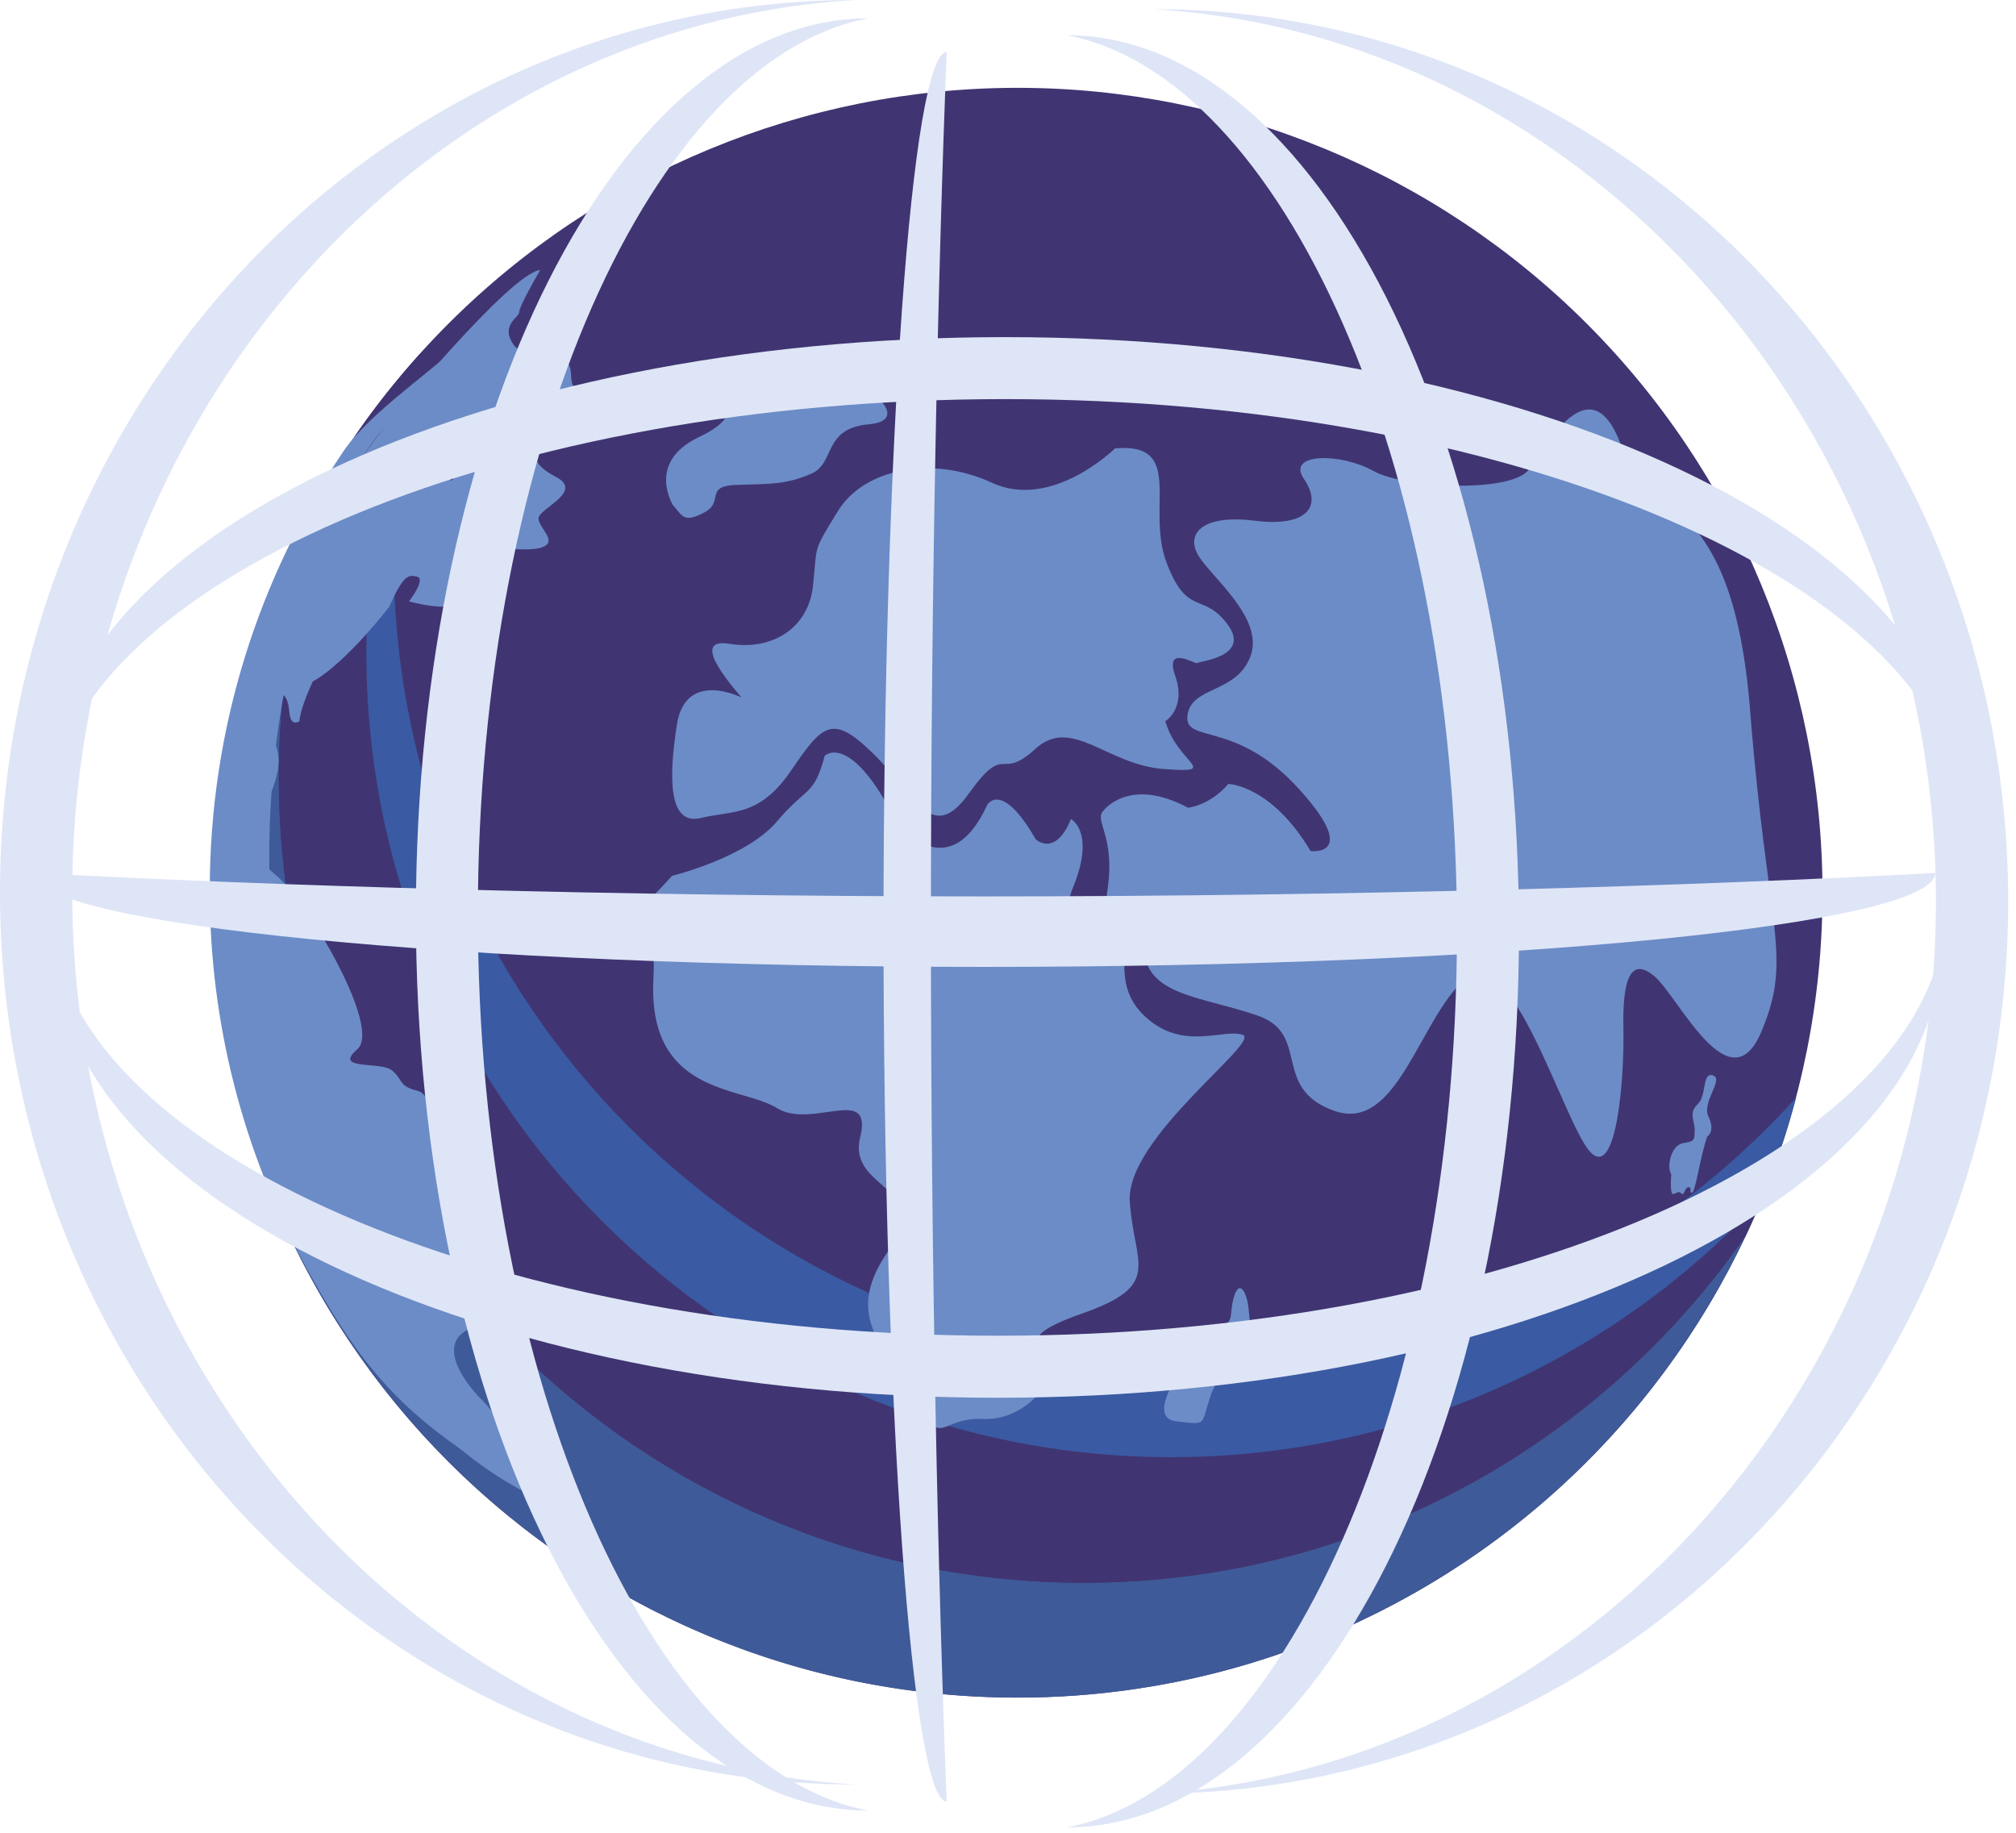 <svg width="55" height="50" viewBox="0 0 55 50" fill="none" xmlns="http://www.w3.org/2000/svg">
<path d="M5.804 24.354C5.804 30.178 8.118 35.763 12.236 39.881C16.354 43.999 21.939 46.312 27.762 46.312C33.586 46.312 39.171 43.999 43.289 39.881C47.407 35.763 49.721 30.178 49.721 24.354C49.721 18.531 47.407 12.945 43.289 8.828C39.171 4.71 33.586 2.396 27.762 2.396C21.939 2.396 16.354 4.71 12.236 8.828C8.118 12.945 5.804 18.531 5.804 24.354Z" fill="#403572"/>
<path d="M47.644 33.682C44.134 41.143 36.547 46.312 27.762 46.312C15.643 46.312 5.804 36.474 5.804 24.354C5.798 19.903 7.152 15.556 9.684 11.895C8.312 14.813 7.603 17.998 7.607 21.222C7.607 33.341 17.446 43.18 29.566 43.18C37.059 43.18 43.68 39.418 47.644 33.682Z" fill="#3F5A98"/>
<path d="M47.644 33.682C43.68 39.418 37.059 43.18 29.566 43.18C17.446 43.18 7.607 33.341 7.607 21.222C7.603 17.998 8.312 14.813 9.684 11.895C10.227 11.108 10.821 10.358 11.462 9.649C11.4 9.884 11.341 10.121 11.287 10.36C10.429 12.745 9.992 15.26 9.995 17.795C9.995 29.913 19.834 39.753 31.953 39.753C38.326 39.753 44.069 37.032 48.081 32.689C47.944 33.024 47.798 33.355 47.644 33.682Z" fill="#403572"/>
<path d="M48.081 32.689C44.068 37.032 38.326 39.753 31.953 39.753C19.834 39.753 9.995 29.913 9.995 17.795C9.995 15.185 10.45 12.682 11.287 10.36C10.924 11.961 10.741 13.597 10.742 15.239C10.742 27.358 20.581 37.197 32.7 37.197C39.165 37.197 44.982 34.397 49.001 29.945C48.756 30.879 48.448 31.796 48.081 32.689Z" fill="#3A5AA3"/>
<path d="M14.63 40.853C11.383 38.89 10.177 37.908 8.35 34.572C6.622 31.417 5.718 27.877 5.723 24.279C5.723 19.852 7.066 15.736 9.366 12.316C10.1 11.224 11.898 10.072 12.815 9.135C12.029 10.204 10.37 11.483 9.778 12.691C7.326 17.701 6.605 23.784 8.183 29.857C8.568 31.343 9.084 32.793 9.726 34.189C11.272 37.548 11.998 38.611 14.63 40.853ZM30.108 22.112C30.108 22.112 30.801 21.175 32.409 22.035C32.409 22.035 32.995 21.986 33.512 21.387C33.512 21.387 34.674 21.41 35.755 23.217C35.755 23.217 37.142 23.392 35.419 21.504C33.696 19.616 32.293 20.306 32.397 19.512C32.5 18.719 33.71 18.925 34.105 17.931C34.499 16.938 33.211 15.889 32.751 15.244C32.291 14.6 32.751 14.021 34.223 14.205C35.695 14.389 36.072 13.79 35.575 13.068C35.079 12.345 36.581 12.353 37.464 12.846C38.348 13.339 41.25 13.444 41.71 12.809C42.17 12.175 43.366 9.947 44.195 12.064C45.023 14.18 47.27 13.355 47.747 19.393C48.224 25.431 48.919 26.083 48.056 28.139C47.193 30.195 45.799 27.197 45.138 26.636C44.476 26.076 44.26 26.737 44.289 28.074C44.318 29.411 44.102 32.2 43.383 31.424C42.664 30.648 41.239 25.591 39.974 26.703C38.71 27.815 38.12 30.921 36.395 30.303C34.669 29.684 35.769 28.216 34.32 27.71C32.87 27.203 31.388 27.173 31.225 26.031C31.062 24.888 30.004 25.704 30.218 24.246C30.431 22.788 29.828 22.378 30.108 22.112Z" fill="#6C8CC7"/>
<path d="M45.596 32.036C45.596 32.036 45.538 32.63 45.667 32.572C45.795 32.514 45.804 32.499 45.879 32.565C45.954 32.63 45.954 32.388 46.068 32.39C46.183 32.391 46.064 32.536 46.158 32.54C46.253 32.545 46.388 31.53 46.576 31.006C46.576 31.006 46.806 30.87 46.611 30.464C46.417 30.058 47.041 29.445 46.735 29.339C46.429 29.233 46.57 29.893 46.311 30.128C46.052 30.364 46.252 30.623 46.234 30.847C46.217 31.07 46.272 31.134 45.926 31.185C45.581 31.235 45.463 31.848 45.596 32.036ZM18.364 13.787C18.364 13.787 17.614 12.61 19.077 11.919C20.539 11.23 19.489 10.765 19.564 10.48C19.639 10.195 20.719 9.722 21.401 10.068C22.083 10.413 22.256 10.405 22.894 10.367C23.531 10.33 24.972 11.463 23.704 11.575C22.436 11.688 22.804 12.632 22.129 12.925C21.454 13.217 21.028 13.202 20.108 13.228C19.189 13.255 19.781 13.682 19.211 13.982C18.641 14.282 18.619 14.064 18.364 13.787ZM20.226 19.027C20.226 19.027 18.704 18.258 18.468 19.765C18.231 21.271 18.249 22.525 19.119 22.316C19.989 22.105 20.715 22.291 21.579 21.026C22.443 19.76 22.701 19.46 23.822 20.558C24.944 21.655 25.407 23.084 26.432 21.648C27.457 20.213 27.248 21.344 28.244 20.432C29.239 19.52 30.189 20.869 31.763 20.981C33.338 21.094 32.123 20.839 31.793 19.677C31.793 19.677 32.37 19.321 32.063 18.443C31.756 17.566 32.621 18.136 32.66 18.089C32.698 18.04 34.153 17.92 33.485 17.028C32.818 16.136 32.391 16.847 31.824 15.345C31.257 13.842 32.341 12.07 30.422 12.231C30.422 12.231 28.702 13.931 27.058 13.169C25.413 12.407 23.567 12.793 22.864 13.937C22.161 15.08 22.302 14.836 22.18 15.98C22.058 17.123 21.087 17.758 19.895 17.563C18.703 17.368 20.189 18.954 20.226 19.027Z" fill="#6C8CC7"/>
<path d="M18.338 23.893C18.338 23.893 20.358 23.4 21.191 22.416C22.023 21.432 22.203 21.735 22.5 20.617C22.5 20.617 23.207 19.921 24.484 22.475C24.484 22.475 25.89 24.244 26.933 21.959C26.933 21.959 27.319 21.268 28.257 22.897C28.257 22.897 28.784 23.4 29.218 22.346C29.218 22.346 29.886 22.686 29.288 24.174C28.69 25.662 29.736 25.422 30.378 25.587C31.018 25.751 30.231 26.814 31.256 27.747C32.282 28.681 33.372 28.054 33.901 28.23C34.429 28.408 30.712 31.035 30.822 32.774C30.932 34.513 31.756 35.053 29.505 35.84C27.253 36.628 28.827 36.865 28.75 37.303C28.671 37.741 27.945 38.767 26.793 38.712C25.641 38.659 25.69 39.559 25.012 38.215C24.334 36.871 22.916 36.042 24.209 34.167C25.503 32.292 23.111 32.489 23.467 31.026C23.823 29.564 22.151 30.827 21.191 30.227C20.23 29.628 17.679 29.882 17.825 26.733C17.972 23.585 16.537 25.871 18.338 23.893ZM10.651 11.438C10.651 11.438 13.917 7.454 14.737 7.366C14.737 7.366 14.166 8.347 14.166 8.508C14.166 8.669 13.608 8.881 14.044 9.447C14.044 9.447 14.248 9.592 14.3 9.874C14.351 10.158 14.447 10.258 15.124 9.663C15.124 9.663 15.551 9.704 15.575 10.179C15.599 10.654 15.681 10.524 15.81 10.654C15.94 10.784 15.34 11.352 14.03 11.43C14.03 11.43 13.196 11.515 12.712 12.283C12.229 13.051 12.259 13.124 12.309 13.108C12.359 13.093 14.525 11.219 15.169 11.761C15.169 11.761 15.392 11.891 14.682 12.345C14.682 12.345 14.39 12.606 15.169 13.012C15.949 13.419 14.674 13.88 14.692 14.15C14.711 14.421 15.227 14.767 14.794 14.93C14.361 15.093 13.182 14.85 13.044 14.973C12.906 15.096 12.99 15.113 12.86 15.219C12.73 15.324 12.496 15.341 12.636 15.771C12.776 16.2 12.851 16.84 11.158 16.407C11.158 16.407 11.63 15.798 11.381 15.733C11.132 15.668 10.993 15.706 10.621 16.55C10.621 16.55 9.444 18.088 8.533 18.591C8.533 18.591 8.191 19.313 8.169 19.675C8.169 19.675 7.926 19.856 7.893 19.423C7.858 18.99 7.69 18.824 7.552 19.03C7.413 19.236 7.361 19.877 7.456 20.153C7.552 20.429 7.858 20.846 7.119 22.19C7.119 22.19 6.63 23.155 7.494 23.846C8.358 24.538 10.428 28.039 9.748 28.625C9.069 29.211 10.383 28.944 10.694 29.201C11.005 29.459 10.863 29.628 11.378 29.754C11.892 29.881 11.749 31.002 13.045 31.679C14.341 32.355 12.816 33.36 13.135 33.99C13.453 34.619 13.578 35.846 12.744 36.286C11.91 36.727 12.738 37.786 13.135 38.179C13.532 38.573 15.444 41.011 15.153 41.029C14.863 41.048 10.998 39.48 9.043 34.681C7.088 29.883 6.433 28.111 6.326 26.137C6.218 24.162 6.38 18.736 7.718 16.632C9.056 14.527 8.31 14.458 10.651 11.438ZM32.105 37.554C32.105 37.554 31.342 38.695 32.088 38.774C32.833 38.853 32.781 38.914 32.948 38.326C33.114 37.738 33.299 37.484 33.755 37.124C34.211 36.764 34.106 36.124 34.062 35.694C34.018 35.263 33.811 34.869 33.66 35.395C33.51 35.922 33.72 36.106 33.167 36.211C32.614 36.317 32.632 36.15 32.5 36.553C32.369 36.958 32 36.949 32.079 37.221C32.158 37.493 32.105 37.554 32.105 37.554Z" fill="#6C8CC7"/>
<path d="M25.828 1.42C24.877 1.42 24.104 12.114 24.104 25.285C24.104 38.456 24.877 49.149 25.828 49.149C25.59 43.183 25.397 34.544 25.397 25.285C25.397 16.026 25.59 7.387 25.828 1.42Z" fill="#DEE5F6"/>
<path d="M0.914 23.814C0.914 25.229 12.538 26.378 26.855 26.378C41.173 26.378 52.797 25.229 52.797 23.814C46.311 24.168 36.92 24.455 26.855 24.455C16.791 24.455 7.399 24.168 0.914 23.814Z" fill="#DEE5F6"/>
<path d="M23.68 0.501C16.873 0.501 11.346 11.455 11.346 24.947C11.346 38.439 16.873 49.393 23.68 49.393C17.806 48.276 13.037 37.707 13.037 24.947C13.037 12.188 17.806 1.618 23.68 0.501Z" fill="#DEE5F6"/>
<path d="M1.482 25.798C1.482 32.606 13.016 38.132 27.224 38.132C41.431 38.132 52.966 32.606 52.966 25.798C51.789 31.672 40.66 36.44 27.224 36.44C13.788 36.44 2.659 31.672 1.482 25.798Z" fill="#DEE5F6"/>
<path d="M23.335 0C10.456 0 0 10.907 0 24.341C0 37.776 10.456 48.683 23.335 48.683C11.544 47.997 1.971 37.326 1.971 24.341C1.971 11.357 11.544 0.685 23.335 0ZM31.451 0.25C44.33 0.25 54.786 11.158 54.786 24.592C54.786 38.026 44.33 48.933 31.451 48.933C43.242 48.248 52.815 37.577 52.815 24.592C52.815 11.607 43.242 0.936 31.451 0.25Z" fill="#DEE5F6"/>
<path d="M29.106 0.961C35.913 0.961 41.44 11.915 41.44 25.407C41.44 38.899 35.913 49.853 29.106 49.853C34.979 48.736 39.748 38.166 39.748 25.407C39.748 12.647 34.979 2.078 29.106 0.961Z" fill="#DEE5F6"/>
<path d="M1.377 21.531C1.377 14.723 13.048 9.197 27.423 9.197C41.798 9.197 53.469 14.723 53.469 21.531C52.278 15.657 41.017 10.888 27.423 10.888C13.829 10.888 2.568 15.657 1.377 21.531Z" fill="#DEE5F6"/>
</svg>
